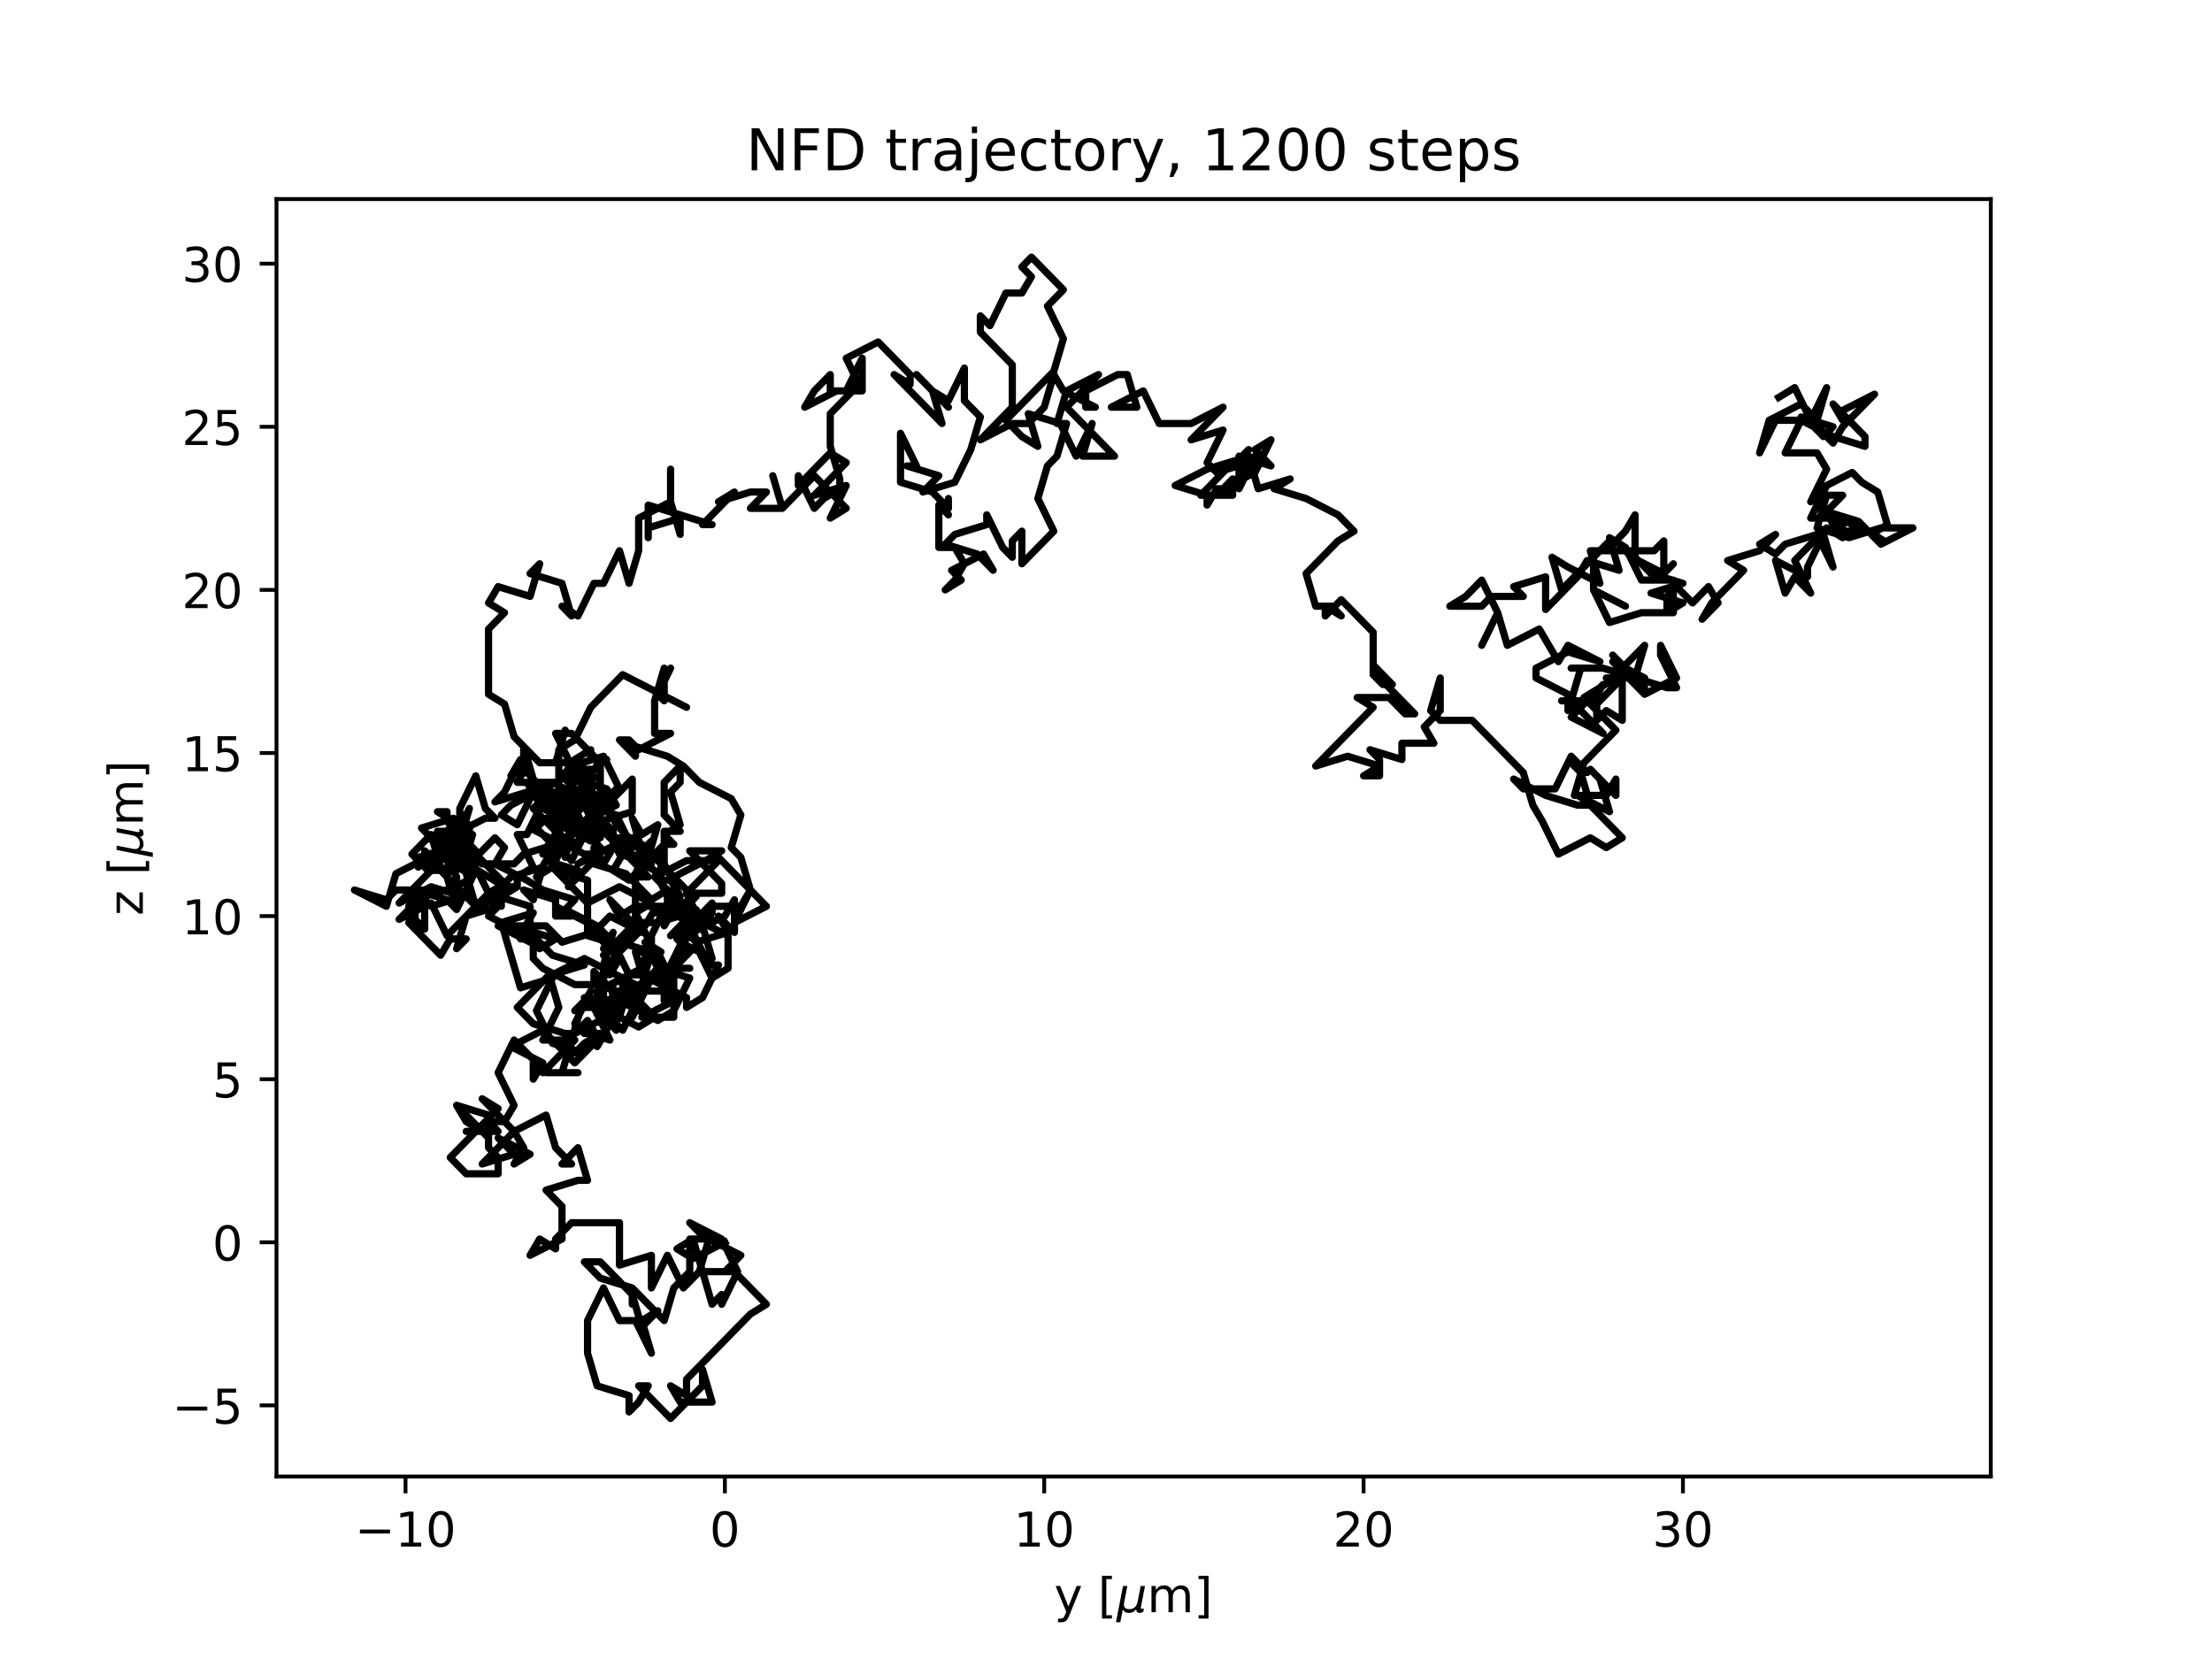 <?xml version="1.0" encoding="utf-8" standalone="no"?>
<!DOCTYPE svg PUBLIC "-//W3C//DTD SVG 1.1//EN"
  "http://www.w3.org/Graphics/SVG/1.1/DTD/svg11.dtd">
<!-- Created with matplotlib (https://matplotlib.org/) -->
<svg height="345.6pt" version="1.1" viewBox="0 0 460.8 345.6" width="460.8pt" xmlns="http://www.w3.org/2000/svg" xmlns:xlink="http://www.w3.org/1999/xlink">
 <defs>
  <style type="text/css">*{stroke-linecap:butt;stroke-linejoin:round;}</style>
 </defs>
 <g id="figure_1">
  <g id="patch_1">
   <path d="M 0 345.6 
L 460.8 345.6 
L 460.8 0 
L 0 0 
z
" style="fill:#ffffff;"/>
  </g>
  <g id="axes_1">
   <g id="patch_2">
    <path d="M 57.6 307.584 
L 414.72 307.584 
L 414.72 41.472 
L 57.6 41.472 
z
" style="fill:#ffffff;"/>
   </g>
   <g id="matplotlib.axis_1">
    <g id="xtick_1">
     <g id="line2d_1">
      <defs>
       <path d="M 0 0 
L 0 3.5 
" id="mf293125dcb" style="stroke:#000000;stroke-width:0.8;"/>
      </defs>
      <g>
       <use style="stroke:#000000;stroke-width:0.8;" x="84.477" xlink:href="#mf293125dcb" y="307.584"/>
      </g>
     </g>
     <g id="text_1">
      <!-- −10 -->
      <g transform="translate(73.925 322.182)scale(0.1 -0.1)">
       <defs>
        <path d="M 10.594 35.5 
L 73.188 35.5 
L 73.188 27.203 
L 10.594 27.203 
z
" id="DejaVuSans-8722"/>
        <path d="M 12.406 8.297 
L 28.516 8.297 
L 28.516 63.922 
L 10.984 60.406 
L 10.984 69.391 
L 28.422 72.906 
L 38.281 72.906 
L 38.281 8.297 
L 54.391 8.297 
L 54.391 0 
L 12.406 0 
z
" id="DejaVuSans-49"/>
        <path d="M 31.781 66.406 
Q 24.172 66.406 20.328 58.906 
Q 16.5 51.422 16.5 36.375 
Q 16.5 21.391 20.328 13.891 
Q 24.172 6.391 31.781 6.391 
Q 39.453 6.391 43.281 13.891 
Q 47.125 21.391 47.125 36.375 
Q 47.125 51.422 43.281 58.906 
Q 39.453 66.406 31.781 66.406 
z
M 31.781 74.219 
Q 44.047 74.219 50.516 64.516 
Q 56.984 54.828 56.984 36.375 
Q 56.984 17.969 50.516 8.266 
Q 44.047 -1.422 31.781 -1.422 
Q 19.531 -1.422 13.062 8.266 
Q 6.594 17.969 6.594 36.375 
Q 6.594 54.828 13.062 64.516 
Q 19.531 74.219 31.781 74.219 
z
" id="DejaVuSans-48"/>
       </defs>
       <use xlink:href="#DejaVuSans-8722"/>
       <use x="83.789" xlink:href="#DejaVuSans-49"/>
       <use x="147.412" xlink:href="#DejaVuSans-48"/>
      </g>
     </g>
    </g>
    <g id="xtick_2">
     <g id="line2d_2">
      <g>
       <use style="stroke:#000000;stroke-width:0.8;" x="151.005" xlink:href="#mf293125dcb" y="307.584"/>
      </g>
     </g>
     <g id="text_2">
      <!-- 0 -->
      <g transform="translate(147.823 322.182)scale(0.1 -0.1)">
       <use xlink:href="#DejaVuSans-48"/>
      </g>
     </g>
    </g>
    <g id="xtick_3">
     <g id="line2d_3">
      <g>
       <use style="stroke:#000000;stroke-width:0.8;" x="217.532" xlink:href="#mf293125dcb" y="307.584"/>
      </g>
     </g>
     <g id="text_3">
      <!-- 10 -->
      <g transform="translate(211.17 322.182)scale(0.1 -0.1)">
       <use xlink:href="#DejaVuSans-49"/>
       <use x="63.623" xlink:href="#DejaVuSans-48"/>
      </g>
     </g>
    </g>
    <g id="xtick_4">
     <g id="line2d_4">
      <g>
       <use style="stroke:#000000;stroke-width:0.8;" x="284.06" xlink:href="#mf293125dcb" y="307.584"/>
      </g>
     </g>
     <g id="text_4">
      <!-- 20 -->
      <g transform="translate(277.697 322.182)scale(0.1 -0.1)">
       <defs>
        <path d="M 19.188 8.297 
L 53.609 8.297 
L 53.609 0 
L 7.328 0 
L 7.328 8.297 
Q 12.938 14.109 22.625 23.891 
Q 32.328 33.688 34.812 36.531 
Q 39.547 41.844 41.422 45.531 
Q 43.312 49.219 43.312 52.781 
Q 43.312 58.594 39.234 62.25 
Q 35.156 65.922 28.609 65.922 
Q 23.969 65.922 18.812 64.312 
Q 13.672 62.703 7.812 59.422 
L 7.812 69.391 
Q 13.766 71.781 18.938 73 
Q 24.125 74.219 28.422 74.219 
Q 39.75 74.219 46.484 68.547 
Q 53.219 62.891 53.219 53.422 
Q 53.219 48.922 51.531 44.891 
Q 49.859 40.875 45.406 35.406 
Q 44.188 33.984 37.641 27.219 
Q 31.109 20.453 19.188 8.297 
z
" id="DejaVuSans-50"/>
       </defs>
       <use xlink:href="#DejaVuSans-50"/>
       <use x="63.623" xlink:href="#DejaVuSans-48"/>
      </g>
     </g>
    </g>
    <g id="xtick_5">
     <g id="line2d_5">
      <g>
       <use style="stroke:#000000;stroke-width:0.8;" x="350.587" xlink:href="#mf293125dcb" y="307.584"/>
      </g>
     </g>
     <g id="text_5">
      <!-- 30 -->
      <g transform="translate(344.225 322.182)scale(0.1 -0.1)">
       <defs>
        <path d="M 40.578 39.312 
Q 47.656 37.797 51.625 33 
Q 55.609 28.219 55.609 21.188 
Q 55.609 10.406 48.188 4.484 
Q 40.766 -1.422 27.094 -1.422 
Q 22.516 -1.422 17.656 -0.516 
Q 12.797 0.391 7.625 2.203 
L 7.625 11.719 
Q 11.719 9.328 16.594 8.109 
Q 21.484 6.891 26.812 6.891 
Q 36.078 6.891 40.938 10.547 
Q 45.797 14.203 45.797 21.188 
Q 45.797 27.641 41.281 31.266 
Q 36.766 34.906 28.719 34.906 
L 20.219 34.906 
L 20.219 43.016 
L 29.109 43.016 
Q 36.375 43.016 40.234 45.922 
Q 44.094 48.828 44.094 54.297 
Q 44.094 59.906 40.109 62.906 
Q 36.141 65.922 28.719 65.922 
Q 24.656 65.922 20.016 65.031 
Q 15.375 64.156 9.812 62.312 
L 9.812 71.094 
Q 15.438 72.656 20.344 73.438 
Q 25.25 74.219 29.594 74.219 
Q 40.828 74.219 47.359 69.109 
Q 53.906 64.016 53.906 55.328 
Q 53.906 49.266 50.438 45.094 
Q 46.969 40.922 40.578 39.312 
z
" id="DejaVuSans-51"/>
       </defs>
       <use xlink:href="#DejaVuSans-51"/>
       <use x="63.623" xlink:href="#DejaVuSans-48"/>
      </g>
     </g>
    </g>
    <g id="text_6">
     <!-- y [${\mu}$m] -->
     <g transform="translate(219.61 335.862)scale(0.1 -0.1)">
      <defs>
       <path d="M 32.172 -5.078 
Q 28.375 -14.844 24.75 -17.812 
Q 21.141 -20.797 15.094 -20.797 
L 7.906 -20.797 
L 7.906 -13.281 
L 13.188 -13.281 
Q 16.891 -13.281 18.938 -11.516 
Q 21 -9.766 23.484 -3.219 
L 25.094 0.875 
L 2.984 54.688 
L 12.5 54.688 
L 29.594 11.922 
L 46.688 54.688 
L 56.203 54.688 
z
" id="DejaVuSans-121"/>
       <path id="DejaVuSans-32"/>
       <path d="M 8.594 75.984 
L 29.297 75.984 
L 29.297 69 
L 17.578 69 
L 17.578 -6.203 
L 29.297 -6.203 
L 29.297 -13.188 
L 8.594 -13.188 
z
" id="DejaVuSans-91"/>
       <path d="M -1.312 -20.797 
L 13.375 54.688 
L 22.406 54.688 
L 15.766 20.656 
Q 15.578 19.625 15.422 18.359 
Q 15.281 17.094 15.281 15.828 
Q 15.281 11.281 18.141 8.828 
Q 21 6.391 26.312 6.391 
Q 33.547 6.391 37.984 10.484 
Q 42.438 14.594 44 22.797 
L 50.203 54.688 
L 59.188 54.688 
L 51.031 12.641 
Q 50.828 11.719 50.75 11.031 
Q 50.688 10.359 50.688 9.812 
Q 50.688 8.297 51.297 7.594 
Q 51.906 6.891 53.219 6.891 
Q 53.719 6.891 54.562 7.125 
Q 55.422 7.375 56.984 8.016 
L 55.609 0.781 
Q 53.469 -0.297 51.516 -0.859 
Q 49.562 -1.422 47.703 -1.422 
Q 44.484 -1.422 42.656 0.625 
Q 40.828 2.688 40.828 6.297 
Q 38.094 2.391 34.297 0.484 
Q 30.516 -1.422 25.391 -1.422 
Q 20.844 -1.422 17.453 0.672 
Q 14.062 2.781 12.984 6.203 
L 7.719 -20.797 
z
" id="DejaVuSans-Oblique-956"/>
       <path d="M 52 44.188 
Q 55.375 50.25 60.062 53.125 
Q 64.75 56 71.094 56 
Q 79.641 56 84.281 50.016 
Q 88.922 44.047 88.922 33.016 
L 88.922 0 
L 79.891 0 
L 79.891 32.719 
Q 79.891 40.578 77.094 44.375 
Q 74.312 48.188 68.609 48.188 
Q 61.625 48.188 57.562 43.547 
Q 53.516 38.922 53.516 30.906 
L 53.516 0 
L 44.484 0 
L 44.484 32.719 
Q 44.484 40.625 41.703 44.406 
Q 38.922 48.188 33.109 48.188 
Q 26.219 48.188 22.156 43.531 
Q 18.109 38.875 18.109 30.906 
L 18.109 0 
L 9.078 0 
L 9.078 54.688 
L 18.109 54.688 
L 18.109 46.188 
Q 21.188 51.219 25.484 53.609 
Q 29.781 56 35.688 56 
Q 41.656 56 45.828 52.969 
Q 50 49.953 52 44.188 
z
" id="DejaVuSans-109"/>
       <path d="M 30.422 75.984 
L 30.422 -13.188 
L 9.719 -13.188 
L 9.719 -6.203 
L 21.391 -6.203 
L 21.391 69 
L 9.719 69 
L 9.719 75.984 
z
" id="DejaVuSans-93"/>
      </defs>
      <use transform="translate(0 0.016)" xlink:href="#DejaVuSans-121"/>
      <use transform="translate(59.18 0.016)" xlink:href="#DejaVuSans-32"/>
      <use transform="translate(90.967 0.016)" xlink:href="#DejaVuSans-91"/>
      <use transform="translate(129.98 0.016)" xlink:href="#DejaVuSans-Oblique-956"/>
      <use transform="translate(193.604 0.016)" xlink:href="#DejaVuSans-109"/>
      <use transform="translate(291.016 0.016)" xlink:href="#DejaVuSans-93"/>
     </g>
    </g>
   </g>
   <g id="matplotlib.axis_2">
    <g id="ytick_1">
     <g id="line2d_6">
      <defs>
       <path d="M 0 0 
L -3.5 0 
" id="mb9c51a6a13" style="stroke:#000000;stroke-width:0.8;"/>
      </defs>
      <g>
       <use style="stroke:#000000;stroke-width:0.8;" x="57.6" xlink:href="#mb9c51a6a13" y="292.77"/>
      </g>
     </g>
     <g id="text_7">
      <!-- −5 -->
      <g transform="translate(35.858 296.569)scale(0.1 -0.1)">
       <defs>
        <path d="M 10.797 72.906 
L 49.516 72.906 
L 49.516 64.594 
L 19.828 64.594 
L 19.828 46.734 
Q 21.969 47.469 24.109 47.828 
Q 26.266 48.188 28.422 48.188 
Q 40.625 48.188 47.75 41.5 
Q 54.891 34.812 54.891 23.391 
Q 54.891 11.625 47.562 5.094 
Q 40.234 -1.422 26.906 -1.422 
Q 22.312 -1.422 17.547 -0.641 
Q 12.797 0.141 7.719 1.703 
L 7.719 11.625 
Q 12.109 9.234 16.797 8.062 
Q 21.484 6.891 26.703 6.891 
Q 35.156 6.891 40.078 11.328 
Q 45.016 15.766 45.016 23.391 
Q 45.016 31 40.078 35.438 
Q 35.156 39.891 26.703 39.891 
Q 22.75 39.891 18.812 39.016 
Q 14.891 38.141 10.797 36.281 
z
" id="DejaVuSans-53"/>
       </defs>
       <use xlink:href="#DejaVuSans-8722"/>
       <use x="83.789" xlink:href="#DejaVuSans-53"/>
      </g>
     </g>
    </g>
    <g id="ytick_2">
     <g id="line2d_7">
      <g>
       <use style="stroke:#000000;stroke-width:0.8;" x="57.6" xlink:href="#mb9c51a6a13" y="258.792"/>
      </g>
     </g>
     <g id="text_8">
      <!-- 0 -->
      <g transform="translate(44.237 262.591)scale(0.1 -0.1)">
       <use xlink:href="#DejaVuSans-48"/>
      </g>
     </g>
    </g>
    <g id="ytick_3">
     <g id="line2d_8">
      <g>
       <use style="stroke:#000000;stroke-width:0.8;" x="57.6" xlink:href="#mb9c51a6a13" y="224.815"/>
      </g>
     </g>
     <g id="text_9">
      <!-- 5 -->
      <g transform="translate(44.237 228.614)scale(0.1 -0.1)">
       <use xlink:href="#DejaVuSans-53"/>
      </g>
     </g>
    </g>
    <g id="ytick_4">
     <g id="line2d_9">
      <g>
       <use style="stroke:#000000;stroke-width:0.8;" x="57.6" xlink:href="#mb9c51a6a13" y="190.837"/>
      </g>
     </g>
     <g id="text_10">
      <!-- 10 -->
      <g transform="translate(37.875 194.636)scale(0.1 -0.1)">
       <use xlink:href="#DejaVuSans-49"/>
       <use x="63.623" xlink:href="#DejaVuSans-48"/>
      </g>
     </g>
    </g>
    <g id="ytick_5">
     <g id="line2d_10">
      <g>
       <use style="stroke:#000000;stroke-width:0.8;" x="57.6" xlink:href="#mb9c51a6a13" y="156.86"/>
      </g>
     </g>
     <g id="text_11">
      <!-- 15 -->
      <g transform="translate(37.875 160.659)scale(0.1 -0.1)">
       <use xlink:href="#DejaVuSans-49"/>
       <use x="63.623" xlink:href="#DejaVuSans-53"/>
      </g>
     </g>
    </g>
    <g id="ytick_6">
     <g id="line2d_11">
      <g>
       <use style="stroke:#000000;stroke-width:0.8;" x="57.6" xlink:href="#mb9c51a6a13" y="122.882"/>
      </g>
     </g>
     <g id="text_12">
      <!-- 20 -->
      <g transform="translate(37.875 126.681)scale(0.1 -0.1)">
       <use xlink:href="#DejaVuSans-50"/>
       <use x="63.623" xlink:href="#DejaVuSans-48"/>
      </g>
     </g>
    </g>
    <g id="ytick_7">
     <g id="line2d_12">
      <g>
       <use style="stroke:#000000;stroke-width:0.8;" x="57.6" xlink:href="#mb9c51a6a13" y="88.905"/>
      </g>
     </g>
     <g id="text_13">
      <!-- 25 -->
      <g transform="translate(37.875 92.704)scale(0.1 -0.1)">
       <use xlink:href="#DejaVuSans-50"/>
       <use x="63.623" xlink:href="#DejaVuSans-53"/>
      </g>
     </g>
    </g>
    <g id="ytick_8">
     <g id="line2d_13">
      <g>
       <use style="stroke:#000000;stroke-width:0.8;" x="57.6" xlink:href="#mb9c51a6a13" y="54.927"/>
      </g>
     </g>
     <g id="text_14">
      <!-- 30 -->
      <g transform="translate(37.875 58.726)scale(0.1 -0.1)">
       <use xlink:href="#DejaVuSans-51"/>
       <use x="63.623" xlink:href="#DejaVuSans-48"/>
      </g>
     </g>
    </g>
    <g id="text_15">
     <!-- z [${\mu}$m] -->
     <g transform="translate(29.758 190.728)rotate(-90)scale(0.1 -0.1)">
      <defs>
       <path d="M 5.516 54.688 
L 48.188 54.688 
L 48.188 46.484 
L 14.406 7.172 
L 48.188 7.172 
L 48.188 0 
L 4.297 0 
L 4.297 8.203 
L 38.094 47.516 
L 5.516 47.516 
z
" id="DejaVuSans-122"/>
      </defs>
      <use transform="translate(0 0.016)" xlink:href="#DejaVuSans-122"/>
      <use transform="translate(52.49 0.016)" xlink:href="#DejaVuSans-32"/>
      <use transform="translate(84.277 0.016)" xlink:href="#DejaVuSans-91"/>
      <use transform="translate(123.291 0.016)" xlink:href="#DejaVuSans-Oblique-956"/>
      <use transform="translate(186.914 0.016)" xlink:href="#DejaVuSans-109"/>
      <use transform="translate(284.326 0.016)" xlink:href="#DejaVuSans-93"/>
     </g>
    </g>
   </g>
   <g id="line2d_14">
    <path clip-path="url(#pe4d372f44d)" d="M 151.005 258.792 
L 144.352 262.19 
L 141.026 260.151 
L 144.352 258.113 
L 148.344 271.704 
L 150.339 269.665 
L 150.339 271.704 
L 153.666 264.908 
L 147.013 264.908 
L 153.666 264.908 
L 150.339 258.113 
L 143.687 254.715 
L 147.013 258.113 
L 143.687 258.113 
L 143.687 264.908 
L 143.687 264.908 
L 140.36 268.306 
L 138.364 275.101 
L 131.712 268.306 
L 125.059 266.267 
L 121.733 262.87 
L 125.059 262.87 
L 131.712 269.665 
L 131.712 271.704 
L 131.712 269.665 
L 133.708 276.461 
L 137.034 273.063 
L 133.708 275.101 
L 135.703 281.897 
L 132.377 275.101 
L 129.051 275.101 
L 125.724 268.306 
L 122.398 275.101 
L 122.398 281.897 
L 124.394 288.692 
L 131.046 290.731 
L 131.046 294.129 
L 133.042 292.09 
L 135.038 288.692 
L 133.042 288.692 
L 139.695 295.488 
L 146.348 288.692 
L 146.348 285.295 
L 148.344 292.09 
L 141.691 292.09 
L 139.695 288.692 
L 143.021 290.731 
L 143.021 287.333 
L 156.327 273.742 
L 159.653 271.704 
L 153.001 264.908 
L 151.005 264.908 
L 154.331 261.51 
L 147.678 258.113 
L 145.683 264.908 
L 142.356 268.306 
L 139.03 261.51 
L 135.703 268.306 
L 135.703 261.51 
L 129.051 263.549 
L 129.051 254.715 
L 119.071 254.715 
L 115.745 258.113 
L 115.745 260.151 
L 112.419 258.113 
L 110.423 261.51 
L 117.076 258.113 
L 117.076 251.317 
L 113.749 247.919 
L 120.402 245.881 
L 122.398 245.881 
L 120.402 239.085 
L 117.076 242.483 
L 119.071 242.483 
L 115.745 239.085 
L 113.749 232.29 
L 107.097 235.688 
L 100.444 242.483 
L 107.097 240.444 
L 103.77 237.047 
L 110.423 240.444 
L 107.097 242.483 
L 109.092 239.085 
L 107.097 235.688 
L 100.444 228.892 
L 103.77 230.931 
L 93.791 241.124 
L 97.117 244.522 
L 103.77 244.522 
L 103.77 241.124 
L 101.774 239.085 
L 101.774 232.29 
L 95.122 230.251 
L 101.774 237.047 
L 95.122 230.251 
L 97.117 233.649 
L 100.444 235.688 
L 97.117 235.688 
L 103.77 235.688 
L 101.774 233.649 
L 105.101 233.649 
L 107.097 230.251 
L 103.77 223.456 
L 107.097 216.66 
L 113.749 223.456 
L 120.402 223.456 
L 117.076 223.456 
L 121.067 209.865 
L 123.063 207.826 
L 129.716 214.621 
L 129.716 214.621 
L 133.042 207.826 
L 126.39 205.787 
L 129.716 203.749 
L 129.716 207.146 
L 129.716 205.108 
L 136.369 211.903 
L 133.042 213.942 
L 126.39 210.544 
L 126.39 212.583 
L 128.385 210.544 
L 121.733 208.506 
L 119.737 210.544 
L 126.39 208.506 
L 133.042 205.108 
L 126.39 211.903 
L 119.737 215.301 
L 117.741 215.301 
L 111.088 213.262 
L 107.762 209.865 
L 114.415 203.069 
L 116.41 209.865 
L 113.084 216.66 
L 119.737 216.66 
L 113.084 223.456 
L 111.088 221.417 
L 111.088 224.815 
L 113.084 221.417 
L 106.431 218.019 
L 113.084 214.621 
L 119.737 221.417 
L 126.39 214.621 
L 124.394 218.019 
L 124.394 215.981 
L 122.398 212.583 
L 120.402 214.621 
L 127.055 216.66 
L 123.728 209.865 
L 123.728 209.865 
L 121.733 207.826 
L 128.385 214.621 
L 128.385 211.224 
L 124.394 207.146 
L 126.39 205.108 
L 119.737 205.108 
L 113.084 201.71 
L 111.088 199.671 
L 111.088 199.671 
L 111.088 196.274 
L 109.092 194.235 
L 112.419 197.633 
L 115.745 195.594 
L 109.092 193.555 
L 111.088 190.158 
L 104.435 192.196 
L 108.427 205.787 
L 115.08 203.749 
L 111.753 210.544 
L 115.08 217.34 
L 121.733 219.378 
L 119.737 219.378 
L 121.733 217.34 
L 125.059 215.301 
L 121.733 215.301 
L 119.737 213.262 
L 123.063 206.467 
L 121.067 209.865 
L 127.72 209.865 
L 124.394 206.467 
L 127.72 199.671 
L 134.373 192.876 
L 136.369 189.478 
L 143.021 191.517 
L 139.695 194.915 
L 146.348 191.517 
L 143.021 189.478 
L 145.017 189.478 
L 141.691 192.876 
L 145.017 196.274 
L 151.67 194.235 
L 149.674 190.837 
L 153.001 194.235 
L 153.001 187.439 
L 151.005 190.837 
L 144.352 194.235 
L 147.678 201.03 
L 149.674 201.03 
L 146.348 207.826 
L 143.021 209.865 
L 143.021 207.826 
L 136.369 204.428 
L 143.021 197.633 
L 141.026 195.594 
L 147.678 188.799 
L 154.331 188.799 
L 156.327 185.401 
L 153.001 192.196 
L 159.653 188.799 
L 149.674 178.605 
L 156.327 185.401 
L 154.331 178.605 
L 152.335 176.567 
L 154.331 169.771 
L 152.335 166.373 
L 145.683 162.976 
L 142.356 159.578 
L 139.03 157.539 
L 132.377 155.501 
L 132.377 157.539 
L 129.051 154.141 
L 131.046 154.141 
L 133.042 156.18 
L 139.695 152.782 
L 136.369 152.782 
L 136.369 145.987 
L 139.695 139.191 
L 136.369 145.987 
L 138.364 139.191 
L 138.364 145.987 
L 136.369 143.948 
L 143.021 147.346 
L 129.716 140.55 
L 123.063 147.346 
L 119.737 154.141 
L 116.41 156.18 
L 116.41 162.976 
L 103.105 167.053 
L 105.101 165.014 
L 108.427 158.219 
L 106.431 161.617 
L 109.758 159.578 
L 107.762 162.976 
L 109.758 162.976 
L 113.084 165.014 
L 113.084 165.014 
L 116.41 171.81 
L 123.063 175.208 
L 119.737 168.412 
L 119.737 171.81 
L 117.741 178.605 
L 119.737 171.81 
L 117.741 175.208 
L 111.088 168.412 
L 114.415 165.014 
L 116.41 171.81 
L 123.063 173.848 
L 116.41 177.246 
L 118.406 173.848 
L 115.08 180.644 
L 111.753 182.683 
L 113.749 179.285 
L 117.076 175.887 
L 110.423 172.489 
L 113.749 170.451 
L 111.753 172.489 
L 115.08 175.887 
L 118.406 169.092 
L 115.08 165.694 
L 111.753 167.732 
L 118.406 171.13 
L 121.733 171.13 
L 128.385 164.335 
L 125.059 167.732 
L 125.059 174.528 
L 121.733 167.732 
L 128.385 169.771 
L 131.712 176.567 
L 128.385 174.528 
L 131.712 174.528 
L 133.708 177.926 
L 133.708 175.887 
L 140.36 182.683 
L 147.013 179.285 
L 150.339 177.246 
L 143.687 177.246 
L 150.339 184.042 
L 150.339 186.08 
L 143.687 186.08 
L 140.36 182.683 
L 140.36 189.478 
L 138.364 192.876 
L 138.364 189.478 
L 135.038 196.274 
L 137.034 198.312 
L 140.36 205.108 
L 140.36 211.903 
L 133.708 211.903 
L 140.36 208.506 
L 137.034 201.71 
L 143.687 203.749 
L 140.36 210.544 
L 137.034 212.583 
L 130.381 209.185 
L 123.728 202.39 
L 123.728 204.428 
L 125.724 207.826 
L 125.724 201.03 
L 127.72 194.235 
L 125.724 197.633 
L 132.377 194.235 
L 130.381 192.196 
L 137.034 192.196 
L 143.687 190.158 
L 141.691 188.119 
L 148.344 191.517 
L 145.017 191.517 
L 148.344 188.119 
L 148.344 190.158 
L 141.691 196.953 
L 138.364 203.749 
L 145.017 196.953 
L 148.344 203.749 
L 151.67 201.71 
L 151.67 194.915 
L 145.017 191.517 
L 148.344 189.478 
L 141.691 196.274 
L 148.344 199.671 
L 146.348 192.876 
L 143.021 186.08 
L 149.674 179.285 
L 143.021 179.285 
L 136.369 182.683 
L 141.691 188.119 
L 139.695 188.119 
L 141.691 190.158 
L 145.017 186.76 
L 138.364 190.158 
L 136.369 190.158 
L 139.695 188.119 
L 136.369 181.324 
L 129.716 177.926 
L 127.72 181.324 
L 131.046 183.362 
L 137.699 176.567 
L 137.699 183.362 
L 139.695 183.362 
L 141.691 186.76 
L 138.364 179.964 
L 138.364 173.169 
L 141.691 173.169 
L 138.364 169.771 
L 138.364 169.771 
L 138.364 162.976 
L 141.691 159.578 
L 141.691 162.976 
L 139.695 165.014 
L 141.691 171.81 
L 138.364 173.848 
L 140.36 175.887 
L 138.364 175.887 
L 131.712 182.683 
L 135.038 182.683 
L 125.059 172.489 
L 121.733 165.694 
L 119.737 158.898 
L 123.063 165.694 
L 119.737 167.732 
L 126.39 167.732 
L 123.063 171.13 
L 123.063 164.335 
L 125.059 167.732 
L 125.059 171.13 
L 131.712 169.092 
L 131.712 162.296 
L 123.063 171.13 
L 125.059 177.926 
L 118.406 184.721 
L 120.402 181.324 
L 113.749 179.285 
L 113.749 179.285 
L 115.745 175.887 
L 119.071 179.285 
L 122.398 172.489 
L 119.071 170.451 
L 125.724 177.246 
L 119.071 170.451 
L 115.745 173.848 
L 115.745 175.887 
L 109.092 177.926 
L 107.097 179.964 
L 100.444 179.964 
L 93.791 176.567 
L 87.138 178.605 
L 87.138 180.644 
L 89.134 178.605 
L 82.481 182.003 
L 80.485 188.799 
L 73.833 185.401 
L 80.485 187.439 
L 82.481 185.401 
L 89.134 185.401 
L 87.138 188.799 
L 85.142 188.799 
L 88.469 185.401 
L 85.142 192.196 
L 85.142 192.196 
L 91.795 198.992 
L 93.791 195.594 
L 97.117 195.594 
L 95.122 197.633 
L 97.117 190.837 
L 103.77 188.799 
L 101.774 190.837 
L 108.427 194.235 
L 110.423 196.274 
L 103.77 192.876 
L 113.749 192.876 
L 117.076 196.274 
L 123.728 194.235 
L 127.055 190.837 
L 133.708 194.235 
L 133.708 194.235 
L 127.055 187.439 
L 129.051 190.837 
L 132.377 188.799 
L 139.03 188.799 
L 139.03 185.401 
L 135.703 187.439 
L 130.381 182.003 
L 123.728 179.964 
L 123.728 176.567 
L 125.724 179.964 
L 127.72 176.567 
L 127.72 173.169 
L 125.724 171.13 
L 129.051 177.926 
L 135.703 179.964 
L 129.051 176.567 
L 127.055 176.567 
L 120.402 179.964 
L 123.728 177.926 
L 121.733 177.926 
L 121.733 177.926 
L 115.08 174.528 
L 121.733 167.732 
L 123.728 169.771 
L 121.733 166.373 
L 118.406 164.335 
L 120.402 167.732 
L 118.406 169.771 
L 115.08 169.771 
L 115.08 169.771 
L 118.406 166.373 
L 118.406 168.412 
L 121.733 166.373 
L 115.08 162.976 
L 111.753 166.373 
L 109.758 162.976 
L 116.41 162.976 
L 116.41 169.771 
L 113.084 162.976 
L 111.088 165.014 
L 107.762 171.81 
L 104.435 169.771 
L 106.431 167.732 
L 113.084 164.335 
L 119.737 166.373 
L 113.084 166.373 
L 116.41 173.169 
L 118.406 176.567 
L 115.08 174.528 
L 113.084 177.926 
L 116.41 174.528 
L 114.415 171.13 
L 116.41 164.335 
L 119.737 167.732 
L 113.084 165.694 
L 116.41 165.694 
L 123.063 163.655 
L 123.063 161.617 
L 125.059 158.219 
L 125.059 165.014 
L 128.385 171.81 
L 135.038 178.605 
L 137.034 171.81 
L 133.708 173.848 
L 131.712 170.451 
L 133.708 177.246 
L 135.703 175.208 
L 132.377 182.003 
L 132.377 192.196 
L 125.724 198.992 
L 129.051 196.953 
L 122.398 194.915 
L 122.398 192.876 
L 129.051 199.671 
L 127.055 203.069 
L 129.051 196.274 
L 135.703 198.312 
L 132.377 198.312 
L 134.373 205.108 
L 131.046 208.506 
L 131.046 205.108 
L 129.051 211.903 
L 127.055 205.108 
L 133.708 201.71 
L 135.703 194.915 
L 135.703 196.953 
L 132.377 190.158 
L 135.703 188.119 
L 129.051 184.721 
L 122.398 188.119 
L 115.745 181.324 
L 122.398 183.362 
L 122.398 192.196 
L 115.745 188.799 
L 119.071 190.837 
L 115.745 190.837 
L 115.745 187.439 
L 109.092 185.401 
L 111.088 187.439 
L 113.084 180.644 
L 106.431 182.683 
L 99.778 189.478 
L 93.126 182.683 
L 95.122 189.478 
L 93.126 187.439 
L 86.473 185.401 
L 89.799 188.799 
L 96.452 186.76 
L 89.799 184.721 
L 83.147 188.119 
L 89.799 181.324 
L 91.795 181.324 
L 95.122 184.721 
L 98.448 182.683 
L 95.122 189.478 
L 95.122 182.683 
L 93.126 179.285 
L 99.778 179.285 
L 96.452 181.324 
L 103.105 174.528 
L 105.101 176.567 
L 103.105 179.964 
L 109.758 183.362 
L 113.084 185.401 
L 119.737 187.439 
L 117.741 189.478 
L 124.394 192.876 
L 127.72 196.274 
L 131.046 203.069 
L 137.699 203.069 
L 134.373 196.274 
L 137.699 198.312 
L 135.703 198.312 
L 133.708 205.108 
L 137.034 201.71 
L 143.687 201.71 
L 137.034 201.71 
L 135.038 205.108 
L 131.712 211.903 
L 133.708 205.108 
L 140.36 201.71 
L 138.364 208.506 
L 140.36 206.467 
L 140.36 199.671 
L 140.36 201.71 
L 138.364 208.506 
L 138.364 206.467 
L 135.038 206.467 
L 121.733 199.671 
L 115.08 203.069 
L 121.733 201.03 
L 115.08 198.992 
L 111.753 195.594 
L 111.753 195.594 
L 108.427 195.594 
L 110.423 192.196 
L 110.423 188.799 
L 103.77 186.76 
L 105.766 184.721 
L 103.77 186.76 
L 107.097 184.721 
L 105.101 184.721 
L 98.448 180.644 
L 96.452 178.605 
L 94.456 175.208 
L 97.783 168.412 
L 95.787 175.208 
L 92.46 182.003 
L 99.113 179.964 
L 92.46 177.926 
L 95.787 177.926 
L 89.134 174.528 
L 85.808 177.926 
L 89.134 181.324 
L 92.46 174.528 
L 94.456 171.13 
L 91.13 169.092 
L 93.126 169.092 
L 93.126 171.13 
L 99.778 177.926 
L 96.452 175.887 
L 94.456 179.285 
L 87.804 172.489 
L 94.456 170.451 
L 96.452 177.246 
L 98.448 173.848 
L 96.452 180.644 
L 99.778 178.605 
L 105.101 184.042 
L 101.774 186.08 
L 93.126 194.915 
L 89.799 188.119 
L 83.147 191.517 
L 86.473 188.119 
L 86.473 191.517 
L 88.469 193.555 
L 88.469 186.76 
L 95.122 184.721 
L 99.113 188.799 
L 97.117 182.003 
L 99.113 182.003 
L 95.787 175.208 
L 95.787 168.412 
L 99.113 161.617 
L 101.109 168.412 
L 103.105 170.451 
L 101.109 170.451 
L 94.456 173.848 
L 97.783 171.81 
L 97.783 178.605 
L 97.783 175.208 
L 94.456 171.81 
L 92.46 178.605 
L 90.465 180.644 
L 90.465 178.605 
L 88.469 180.644 
L 88.469 177.246 
L 91.795 180.644 
L 89.799 173.848 
L 96.452 177.246 
L 94.456 175.208 
L 91.13 173.169 
L 93.126 173.169 
L 91.13 179.964 
L 93.126 177.926 
L 96.452 179.964 
L 94.456 179.964 
L 97.783 179.964 
L 99.778 182.003 
L 103.105 188.799 
L 101.109 186.76 
L 104.435 188.799 
L 104.435 186.76 
L 107.762 184.721 
L 107.762 182.683 
L 111.088 180.644 
L 107.762 173.848 
L 109.758 173.848 
L 113.084 167.053 
L 115.08 169.092 
L 121.733 171.13 
L 121.733 171.13 
L 128.385 167.732 
L 126.39 164.335 
L 119.737 162.296 
L 117.741 169.092 
L 111.088 162.296 
L 109.092 158.898 
L 109.092 155.501 
L 111.088 162.296 
L 109.092 160.257 
L 112.419 163.655 
L 114.415 167.053 
L 121.067 167.053 
L 123.063 165.014 
L 121.067 161.617 
L 119.071 163.655 
L 117.076 161.617 
L 120.402 158.219 
L 118.406 160.257 
L 125.059 162.296 
L 125.059 164.335 
L 127.055 166.373 
L 129.051 164.335 
L 125.724 157.539 
L 119.071 159.578 
L 121.067 159.578 
L 119.071 159.578 
L 115.745 152.782 
L 119.071 152.782 
L 124.394 158.219 
L 126.39 158.219 
L 123.063 158.219 
L 123.063 156.18 
L 119.737 158.219 
L 121.733 160.257 
L 123.728 160.257 
L 117.076 162.296 
L 119.071 158.898 
L 115.745 158.898 
L 117.741 152.103 
L 115.745 158.898 
L 112.419 158.898 
L 107.097 153.462 
L 105.101 146.666 
L 101.774 144.628 
L 101.774 131.037 
L 105.101 127.639 
L 101.774 125.6 
L 103.77 122.203 
L 110.423 124.241 
L 112.419 117.446 
L 110.423 119.484 
L 117.076 121.523 
L 119.071 128.319 
L 117.076 126.28 
L 120.402 128.319 
L 123.728 121.523 
L 125.724 121.523 
L 129.051 114.728 
L 131.046 121.523 
L 133.042 114.728 
L 133.042 107.932 
L 139.695 104.534 
L 139.695 97.739 
L 139.695 104.534 
L 141.691 111.33 
L 141.691 107.932 
L 135.038 109.971 
L 135.038 112.009 
L 135.038 105.214 
L 148.344 109.291 
L 146.348 109.291 
L 153.001 102.496 
L 149.674 104.534 
L 156.327 102.496 
L 159.653 102.496 
L 156.327 105.893 
L 162.98 105.893 
L 160.984 99.098 
L 162.98 105.893 
L 169.632 99.098 
L 176.285 105.893 
L 172.959 107.932 
L 176.285 101.137 
L 169.632 103.175 
L 176.285 96.38 
L 172.959 94.341 
L 166.306 101.137 
L 166.306 99.098 
L 169.632 105.893 
L 171.628 103.855 
L 174.955 101.816 
L 174.955 99.777 
L 172.959 92.982 
L 172.959 86.186 
L 179.612 79.391 
L 176.285 81.43 
L 179.612 74.634 
L 179.612 74.634 
L 179.612 81.43 
L 174.289 81.43 
L 167.637 84.827 
L 169.632 81.43 
L 172.959 78.032 
L 172.959 81.43 
L 179.612 81.43 
L 176.285 74.634 
L 182.938 71.236 
L 189.591 78.032 
L 189.591 80.07 
L 186.264 78.032 
L 196.243 88.225 
L 194.248 81.43 
L 190.921 78.032 
L 197.574 84.827 
L 194.248 81.43 
L 197.574 83.468 
L 200.9 76.673 
L 200.9 83.468 
L 204.227 86.866 
L 202.231 93.661 
L 198.905 100.457 
L 192.252 102.496 
L 195.578 99.098 
L 188.925 97.059 
L 188.925 97.059 
L 190.921 97.059 
L 187.595 90.264 
L 187.595 100.457 
L 194.248 102.496 
L 194.248 102.496 
L 197.574 105.893 
L 197.574 103.855 
L 197.574 105.893 
L 195.578 103.855 
L 197.574 107.252 
L 197.574 107.252 
L 195.578 105.214 
L 195.578 114.048 
L 198.905 114.048 
L 200.9 117.446 
L 198.905 120.844 
L 196.909 122.882 
L 200.235 120.844 
L 198.239 118.805 
L 204.892 115.407 
L 206.888 118.805 
L 203.561 115.407 
L 196.909 113.368 
L 198.905 111.33 
L 205.557 109.291 
L 205.557 107.252 
L 208.884 114.048 
L 210.88 116.087 
L 210.88 112.689 
L 212.875 110.65 
L 212.875 117.446 
L 219.528 110.65 
L 216.202 103.855 
L 218.198 97.059 
L 220.193 95.021 
L 222.189 88.225 
L 220.193 88.225 
L 222.189 81.43 
L 228.842 78.032 
L 222.189 84.827 
L 232.168 95.021 
L 225.516 95.021 
L 225.516 95.021 
L 227.511 88.225 
L 224.185 95.021 
L 220.859 88.225 
L 214.206 86.186 
L 216.202 92.982 
L 212.875 90.943 
L 209.549 87.546 
L 219.528 77.352 
L 221.524 70.557 
L 218.198 63.761 
L 221.524 60.364 
L 214.871 53.568 
L 212.875 55.607 
L 214.871 57.645 
L 212.875 61.043 
L 209.549 61.043 
L 206.223 67.839 
L 204.227 65.8 
L 204.227 69.198 
L 210.88 75.993 
L 210.88 84.827 
L 204.227 91.623 
L 210.88 88.225 
L 214.206 88.225 
L 217.532 84.827 
L 219.528 78.032 
L 221.524 81.43 
L 228.177 84.827 
L 226.181 84.827 
L 226.181 81.43 
L 232.834 78.032 
L 234.829 78.032 
L 236.825 84.827 
L 231.503 84.827 
L 238.156 81.43 
L 241.482 88.225 
L 248.135 88.225 
L 254.788 84.827 
L 248.135 91.623 
L 254.788 89.584 
L 251.461 96.38 
L 253.457 98.418 
L 260.11 96.38 
L 256.784 96.38 
L 250.131 103.175 
L 256.784 103.175 
L 256.784 99.777 
L 254.788 101.816 
L 254.788 101.816 
L 261.44 98.418 
L 264.767 91.623 
L 261.44 93.661 
L 264.767 97.059 
L 258.114 95.021 
L 258.114 101.816 
L 261.44 95.021 
L 258.114 97.059 
L 260.11 93.661 
L 258.114 95.7 
L 251.461 97.739 
L 244.809 101.137 
L 251.461 103.175 
L 251.461 105.214 
L 253.457 101.816 
L 256.784 101.816 
L 260.11 95.021 
L 262.106 101.816 
L 268.759 99.777 
L 265.432 101.816 
L 272.085 103.855 
L 278.738 107.252 
L 282.064 110.65 
L 278.738 112.689 
L 272.085 119.484 
L 274.081 126.28 
L 277.407 126.28 
L 279.403 128.319 
L 276.077 126.28 
L 276.077 128.319 
L 279.403 124.921 
L 286.056 131.716 
L 286.056 138.512 
L 290.047 142.589 
L 288.052 142.589 
L 286.056 140.55 
L 286.056 138.512 
L 288.052 141.91 
L 294.704 148.705 
L 292.708 148.705 
L 289.382 145.307 
L 282.729 145.307 
L 286.056 147.346 
L 274.081 159.578 
L 280.733 157.539 
L 287.386 159.578 
L 287.386 159.578 
L 284.06 161.617 
L 287.386 161.617 
L 287.386 158.219 
L 285.39 156.18 
L 292.043 158.219 
L 292.043 154.821 
L 298.696 154.821 
L 296.7 151.423 
L 300.026 148.026 
L 300.026 141.23 
L 298.031 148.026 
L 300.026 150.064 
L 306.679 150.064 
L 317.324 160.937 
L 319.319 167.732 
L 321.315 171.13 
L 324.642 177.926 
L 331.294 174.528 
L 334.621 176.567 
L 337.947 174.528 
L 331.294 167.732 
L 329.299 160.937 
L 327.303 158.898 
L 330.629 160.937 
L 327.303 157.539 
L 323.976 164.335 
L 317.324 164.335 
L 315.328 162.296 
L 321.981 165.694 
L 328.633 167.732 
L 331.96 167.732 
L 328.633 165.694 
L 335.286 169.092 
L 333.29 162.296 
L 331.294 160.257 
L 336.617 165.694 
L 336.617 162.296 
L 334.621 165.694 
L 327.968 165.694 
L 329.964 158.898 
L 336.617 152.103 
L 329.964 145.307 
L 336.617 141.23 
L 334.621 141.23 
L 337.947 141.23 
L 337.947 150.064 
L 334.621 148.026 
L 332.625 150.064 
L 332.625 146.666 
L 339.278 139.871 
L 335.951 136.473 
L 342.604 143.269 
L 340.608 141.23 
L 342.604 134.435 
L 335.951 141.23 
L 342.604 141.23 
L 335.951 137.832 
L 342.604 144.628 
L 349.257 141.23 
L 345.93 134.435 
L 345.93 134.435 
L 345.93 136.473 
L 349.257 143.269 
L 347.261 143.269 
L 333.956 139.191 
L 327.303 139.191 
L 329.299 139.191 
L 327.303 145.987 
L 333.956 152.782 
L 327.303 149.385 
L 333.956 142.589 
L 331.96 145.987 
L 325.307 145.987 
L 328.633 145.987 
L 326.637 148.026 
L 326.637 144.628 
L 326.637 144.628 
L 319.985 141.23 
L 319.985 139.191 
L 326.637 135.794 
L 333.29 137.832 
L 326.637 134.435 
L 324.642 137.832 
L 320.65 131.037 
L 313.997 134.435 
L 312.001 127.639 
L 308.675 134.435 
L 312.001 127.639 
L 308.675 120.844 
L 305.349 124.241 
L 302.022 126.28 
L 308.675 126.28 
L 310.671 124.241 
L 317.324 124.241 
L 315.328 122.203 
L 321.981 120.164 
L 321.981 126.959 
L 328.633 120.164 
L 330.629 116.766 
L 337.282 118.805 
L 335.286 112.009 
L 338.612 114.048 
L 341.939 120.844 
L 348.592 120.844 
L 348.592 127.639 
L 341.939 127.639 
L 335.286 129.678 
L 331.96 122.882 
L 338.612 126.28 
L 331.96 122.882 
L 331.96 116.087 
L 335.286 112.689 
L 325.307 122.882 
L 323.311 116.087 
L 326.637 118.125 
L 333.29 121.523 
L 331.294 114.728 
L 344.6 114.728 
L 346.596 112.689 
L 346.596 119.484 
L 348.592 117.446 
L 346.596 119.484 
L 339.943 116.087 
L 336.617 112.689 
L 338.612 110.65 
L 338.612 110.65 
L 340.608 107.252 
L 340.608 116.087 
L 343.935 119.484 
L 350.587 121.523 
L 343.935 123.562 
L 350.587 125.6 
L 347.261 127.639 
L 347.261 124.241 
L 349.257 122.203 
L 352.583 125.6 
L 355.91 122.203 
L 357.905 125.6 
L 354.579 128.998 
L 356.575 125.6 
L 363.228 118.805 
L 359.901 116.766 
L 366.554 114.728 
L 369.88 111.33 
L 366.554 113.368 
L 369.88 115.407 
L 371.876 113.368 
L 378.529 111.33 
L 381.855 118.125 
L 381.855 118.125 
L 379.86 111.33 
L 376.533 118.125 
L 376.533 120.164 
L 369.88 116.766 
L 371.876 123.562 
L 373.872 120.164 
L 377.198 123.562 
L 373.872 116.766 
L 380.525 109.971 
L 383.851 112.009 
L 387.178 109.971 
L 380.525 106.573 
L 387.178 108.612 
L 389.173 110.65 
L 392.5 112.689 
L 389.173 110.65 
L 382.521 110.65 
L 379.194 103.855 
L 379.194 101.816 
L 385.847 98.418 
L 387.843 100.457 
L 391.169 102.496 
L 393.165 109.291 
L 389.839 111.33 
L 391.835 113.368 
L 398.487 109.971 
L 398.487 109.971 
L 391.835 109.971 
L 385.182 112.009 
L 378.529 109.971 
L 380.525 103.175 
L 383.851 103.175 
L 380.525 106.573 
L 383.851 109.971 
L 383.851 107.932 
L 377.198 107.932 
L 380.525 101.137 
L 377.198 104.534 
L 380.525 97.739 
L 378.529 94.341 
L 371.876 94.341 
L 375.203 87.546 
L 381.855 90.943 
L 388.508 92.982 
L 388.508 90.943 
L 381.855 84.148 
L 383.851 87.546 
L 383.851 85.507 
L 390.504 82.109 
L 383.851 88.905 
L 381.855 92.302 
L 378.529 88.905 
L 375.203 86.866 
L 381.855 88.905 
L 379.86 90.943 
L 376.533 87.546 
L 369.88 87.546 
L 366.554 94.341 
L 368.55 87.546 
L 375.203 84.148 
L 378.529 87.546 
L 380.525 80.75 
L 377.198 87.546 
L 373.872 80.75 
L 370.546 82.789 
L 370.546 82.789 
" style="fill:none;stroke:#000000;stroke-linecap:square;stroke-width:1.5;"/>
   </g>
   <g id="patch_3">
    <path d="M 57.6 307.584 
L 57.6 41.472 
" style="fill:none;stroke:#000000;stroke-linecap:square;stroke-linejoin:miter;stroke-width:0.8;"/>
   </g>
   <g id="patch_4">
    <path d="M 414.72 307.584 
L 414.72 41.472 
" style="fill:none;stroke:#000000;stroke-linecap:square;stroke-linejoin:miter;stroke-width:0.8;"/>
   </g>
   <g id="patch_5">
    <path d="M 57.6 307.584 
L 414.72 307.584 
" style="fill:none;stroke:#000000;stroke-linecap:square;stroke-linejoin:miter;stroke-width:0.8;"/>
   </g>
   <g id="patch_6">
    <path d="M 57.6 41.472 
L 414.72 41.472 
" style="fill:none;stroke:#000000;stroke-linecap:square;stroke-linejoin:miter;stroke-width:0.8;"/>
   </g>
   <g id="text_16">
    <!-- NFD trajectory, 1200 steps -->
    <g transform="translate(155.404 35.472)scale(0.12 -0.12)">
     <defs>
      <path d="M 9.812 72.906 
L 23.094 72.906 
L 55.422 11.922 
L 55.422 72.906 
L 64.984 72.906 
L 64.984 0 
L 51.703 0 
L 19.391 60.984 
L 19.391 0 
L 9.812 0 
z
" id="DejaVuSans-78"/>
      <path d="M 9.812 72.906 
L 51.703 72.906 
L 51.703 64.594 
L 19.672 64.594 
L 19.672 43.109 
L 48.578 43.109 
L 48.578 34.812 
L 19.672 34.812 
L 19.672 0 
L 9.812 0 
z
" id="DejaVuSans-70"/>
      <path d="M 19.672 64.797 
L 19.672 8.109 
L 31.594 8.109 
Q 46.688 8.109 53.688 14.938 
Q 60.688 21.781 60.688 36.531 
Q 60.688 51.172 53.688 57.984 
Q 46.688 64.797 31.594 64.797 
z
M 9.812 72.906 
L 30.078 72.906 
Q 51.266 72.906 61.172 64.094 
Q 71.094 55.281 71.094 36.531 
Q 71.094 17.672 61.125 8.828 
Q 51.172 0 30.078 0 
L 9.812 0 
z
" id="DejaVuSans-68"/>
      <path d="M 18.312 70.219 
L 18.312 54.688 
L 36.812 54.688 
L 36.812 47.703 
L 18.312 47.703 
L 18.312 18.016 
Q 18.312 11.328 20.141 9.422 
Q 21.969 7.516 27.594 7.516 
L 36.812 7.516 
L 36.812 0 
L 27.594 0 
Q 17.188 0 13.234 3.875 
Q 9.281 7.766 9.281 18.016 
L 9.281 47.703 
L 2.688 47.703 
L 2.688 54.688 
L 9.281 54.688 
L 9.281 70.219 
z
" id="DejaVuSans-116"/>
      <path d="M 41.109 46.297 
Q 39.594 47.172 37.812 47.578 
Q 36.031 48 33.891 48 
Q 26.266 48 22.188 43.047 
Q 18.109 38.094 18.109 28.812 
L 18.109 0 
L 9.078 0 
L 9.078 54.688 
L 18.109 54.688 
L 18.109 46.188 
Q 20.953 51.172 25.484 53.578 
Q 30.031 56 36.531 56 
Q 37.453 56 38.578 55.875 
Q 39.703 55.766 41.062 55.516 
z
" id="DejaVuSans-114"/>
      <path d="M 34.281 27.484 
Q 23.391 27.484 19.188 25 
Q 14.984 22.516 14.984 16.5 
Q 14.984 11.719 18.141 8.906 
Q 21.297 6.109 26.703 6.109 
Q 34.188 6.109 38.703 11.406 
Q 43.219 16.703 43.219 25.484 
L 43.219 27.484 
z
M 52.203 31.203 
L 52.203 0 
L 43.219 0 
L 43.219 8.297 
Q 40.141 3.328 35.547 0.953 
Q 30.953 -1.422 24.312 -1.422 
Q 15.922 -1.422 10.953 3.297 
Q 6 8.016 6 15.922 
Q 6 25.141 12.172 29.828 
Q 18.359 34.516 30.609 34.516 
L 43.219 34.516 
L 43.219 35.406 
Q 43.219 41.609 39.141 45 
Q 35.062 48.391 27.688 48.391 
Q 23 48.391 18.547 47.266 
Q 14.109 46.141 10.016 43.891 
L 10.016 52.203 
Q 14.938 54.109 19.578 55.047 
Q 24.219 56 28.609 56 
Q 40.484 56 46.344 49.844 
Q 52.203 43.703 52.203 31.203 
z
" id="DejaVuSans-97"/>
      <path d="M 9.422 54.688 
L 18.406 54.688 
L 18.406 -0.984 
Q 18.406 -11.422 14.422 -16.109 
Q 10.453 -20.797 1.609 -20.797 
L -1.812 -20.797 
L -1.812 -13.188 
L 0.594 -13.188 
Q 5.719 -13.188 7.562 -10.812 
Q 9.422 -8.453 9.422 -0.984 
z
M 9.422 75.984 
L 18.406 75.984 
L 18.406 64.594 
L 9.422 64.594 
z
" id="DejaVuSans-106"/>
      <path d="M 56.203 29.594 
L 56.203 25.203 
L 14.891 25.203 
Q 15.484 15.922 20.484 11.062 
Q 25.484 6.203 34.422 6.203 
Q 39.594 6.203 44.453 7.469 
Q 49.312 8.734 54.109 11.281 
L 54.109 2.781 
Q 49.266 0.734 44.188 -0.344 
Q 39.109 -1.422 33.891 -1.422 
Q 20.797 -1.422 13.156 6.188 
Q 5.516 13.812 5.516 26.812 
Q 5.516 40.234 12.766 48.109 
Q 20.016 56 32.328 56 
Q 43.359 56 49.781 48.891 
Q 56.203 41.797 56.203 29.594 
z
M 47.219 32.234 
Q 47.125 39.594 43.094 43.984 
Q 39.062 48.391 32.422 48.391 
Q 24.906 48.391 20.391 44.141 
Q 15.875 39.891 15.188 32.172 
z
" id="DejaVuSans-101"/>
      <path d="M 48.781 52.594 
L 48.781 44.188 
Q 44.969 46.297 41.141 47.344 
Q 37.312 48.391 33.406 48.391 
Q 24.656 48.391 19.812 42.844 
Q 14.984 37.312 14.984 27.297 
Q 14.984 17.281 19.812 11.734 
Q 24.656 6.203 33.406 6.203 
Q 37.312 6.203 41.141 7.25 
Q 44.969 8.297 48.781 10.406 
L 48.781 2.094 
Q 45.016 0.344 40.984 -0.531 
Q 36.969 -1.422 32.422 -1.422 
Q 20.062 -1.422 12.781 6.344 
Q 5.516 14.109 5.516 27.297 
Q 5.516 40.672 12.859 48.328 
Q 20.219 56 33.016 56 
Q 37.156 56 41.109 55.141 
Q 45.062 54.297 48.781 52.594 
z
" id="DejaVuSans-99"/>
      <path d="M 30.609 48.391 
Q 23.391 48.391 19.188 42.75 
Q 14.984 37.109 14.984 27.297 
Q 14.984 17.484 19.156 11.844 
Q 23.344 6.203 30.609 6.203 
Q 37.797 6.203 41.984 11.859 
Q 46.188 17.531 46.188 27.297 
Q 46.188 37.016 41.984 42.703 
Q 37.797 48.391 30.609 48.391 
z
M 30.609 56 
Q 42.328 56 49.016 48.375 
Q 55.719 40.766 55.719 27.297 
Q 55.719 13.875 49.016 6.219 
Q 42.328 -1.422 30.609 -1.422 
Q 18.844 -1.422 12.172 6.219 
Q 5.516 13.875 5.516 27.297 
Q 5.516 40.766 12.172 48.375 
Q 18.844 56 30.609 56 
z
" id="DejaVuSans-111"/>
      <path d="M 11.719 12.406 
L 22.016 12.406 
L 22.016 4 
L 14.016 -11.625 
L 7.719 -11.625 
L 11.719 4 
z
" id="DejaVuSans-44"/>
      <path d="M 44.281 53.078 
L 44.281 44.578 
Q 40.484 46.531 36.375 47.5 
Q 32.281 48.484 27.875 48.484 
Q 21.188 48.484 17.844 46.438 
Q 14.5 44.391 14.5 40.281 
Q 14.5 37.156 16.891 35.375 
Q 19.281 33.594 26.516 31.984 
L 29.594 31.297 
Q 39.156 29.25 43.188 25.516 
Q 47.219 21.781 47.219 15.094 
Q 47.219 7.469 41.188 3.016 
Q 35.156 -1.422 24.609 -1.422 
Q 20.219 -1.422 15.453 -0.562 
Q 10.688 0.297 5.422 2 
L 5.422 11.281 
Q 10.406 8.688 15.234 7.391 
Q 20.062 6.109 24.812 6.109 
Q 31.156 6.109 34.562 8.281 
Q 37.984 10.453 37.984 14.406 
Q 37.984 18.062 35.516 20.016 
Q 33.062 21.969 24.703 23.781 
L 21.578 24.516 
Q 13.234 26.266 9.516 29.906 
Q 5.812 33.547 5.812 39.891 
Q 5.812 47.609 11.281 51.797 
Q 16.75 56 26.812 56 
Q 31.781 56 36.172 55.266 
Q 40.578 54.547 44.281 53.078 
z
" id="DejaVuSans-115"/>
      <path d="M 18.109 8.203 
L 18.109 -20.797 
L 9.078 -20.797 
L 9.078 54.688 
L 18.109 54.688 
L 18.109 46.391 
Q 20.953 51.266 25.266 53.625 
Q 29.594 56 35.594 56 
Q 45.562 56 51.781 48.094 
Q 58.016 40.188 58.016 27.297 
Q 58.016 14.406 51.781 6.484 
Q 45.562 -1.422 35.594 -1.422 
Q 29.594 -1.422 25.266 0.953 
Q 20.953 3.328 18.109 8.203 
z
M 48.688 27.297 
Q 48.688 37.203 44.609 42.844 
Q 40.531 48.484 33.406 48.484 
Q 26.266 48.484 22.188 42.844 
Q 18.109 37.203 18.109 27.297 
Q 18.109 17.391 22.188 11.75 
Q 26.266 6.109 33.406 6.109 
Q 40.531 6.109 44.609 11.75 
Q 48.688 17.391 48.688 27.297 
z
" id="DejaVuSans-112"/>
     </defs>
     <use xlink:href="#DejaVuSans-78"/>
     <use x="74.805" xlink:href="#DejaVuSans-70"/>
     <use x="132.324" xlink:href="#DejaVuSans-68"/>
     <use x="209.326" xlink:href="#DejaVuSans-32"/>
     <use x="241.113" xlink:href="#DejaVuSans-116"/>
     <use x="280.322" xlink:href="#DejaVuSans-114"/>
     <use x="321.436" xlink:href="#DejaVuSans-97"/>
     <use x="382.715" xlink:href="#DejaVuSans-106"/>
     <use x="410.498" xlink:href="#DejaVuSans-101"/>
     <use x="472.021" xlink:href="#DejaVuSans-99"/>
     <use x="527.002" xlink:href="#DejaVuSans-116"/>
     <use x="566.211" xlink:href="#DejaVuSans-111"/>
     <use x="627.393" xlink:href="#DejaVuSans-114"/>
     <use x="668.506" xlink:href="#DejaVuSans-121"/>
     <use x="727.686" xlink:href="#DejaVuSans-44"/>
     <use x="759.473" xlink:href="#DejaVuSans-32"/>
     <use x="791.26" xlink:href="#DejaVuSans-49"/>
     <use x="854.883" xlink:href="#DejaVuSans-50"/>
     <use x="918.506" xlink:href="#DejaVuSans-48"/>
     <use x="982.129" xlink:href="#DejaVuSans-48"/>
     <use x="1045.752" xlink:href="#DejaVuSans-32"/>
     <use x="1077.539" xlink:href="#DejaVuSans-115"/>
     <use x="1129.639" xlink:href="#DejaVuSans-116"/>
     <use x="1168.848" xlink:href="#DejaVuSans-101"/>
     <use x="1230.371" xlink:href="#DejaVuSans-112"/>
     <use x="1293.848" xlink:href="#DejaVuSans-115"/>
    </g>
   </g>
  </g>
 </g>
 <defs>
  <clipPath id="pe4d372f44d">
   <rect height="266.112" width="357.12" x="57.6" y="41.472"/>
  </clipPath>
 </defs>
</svg>
